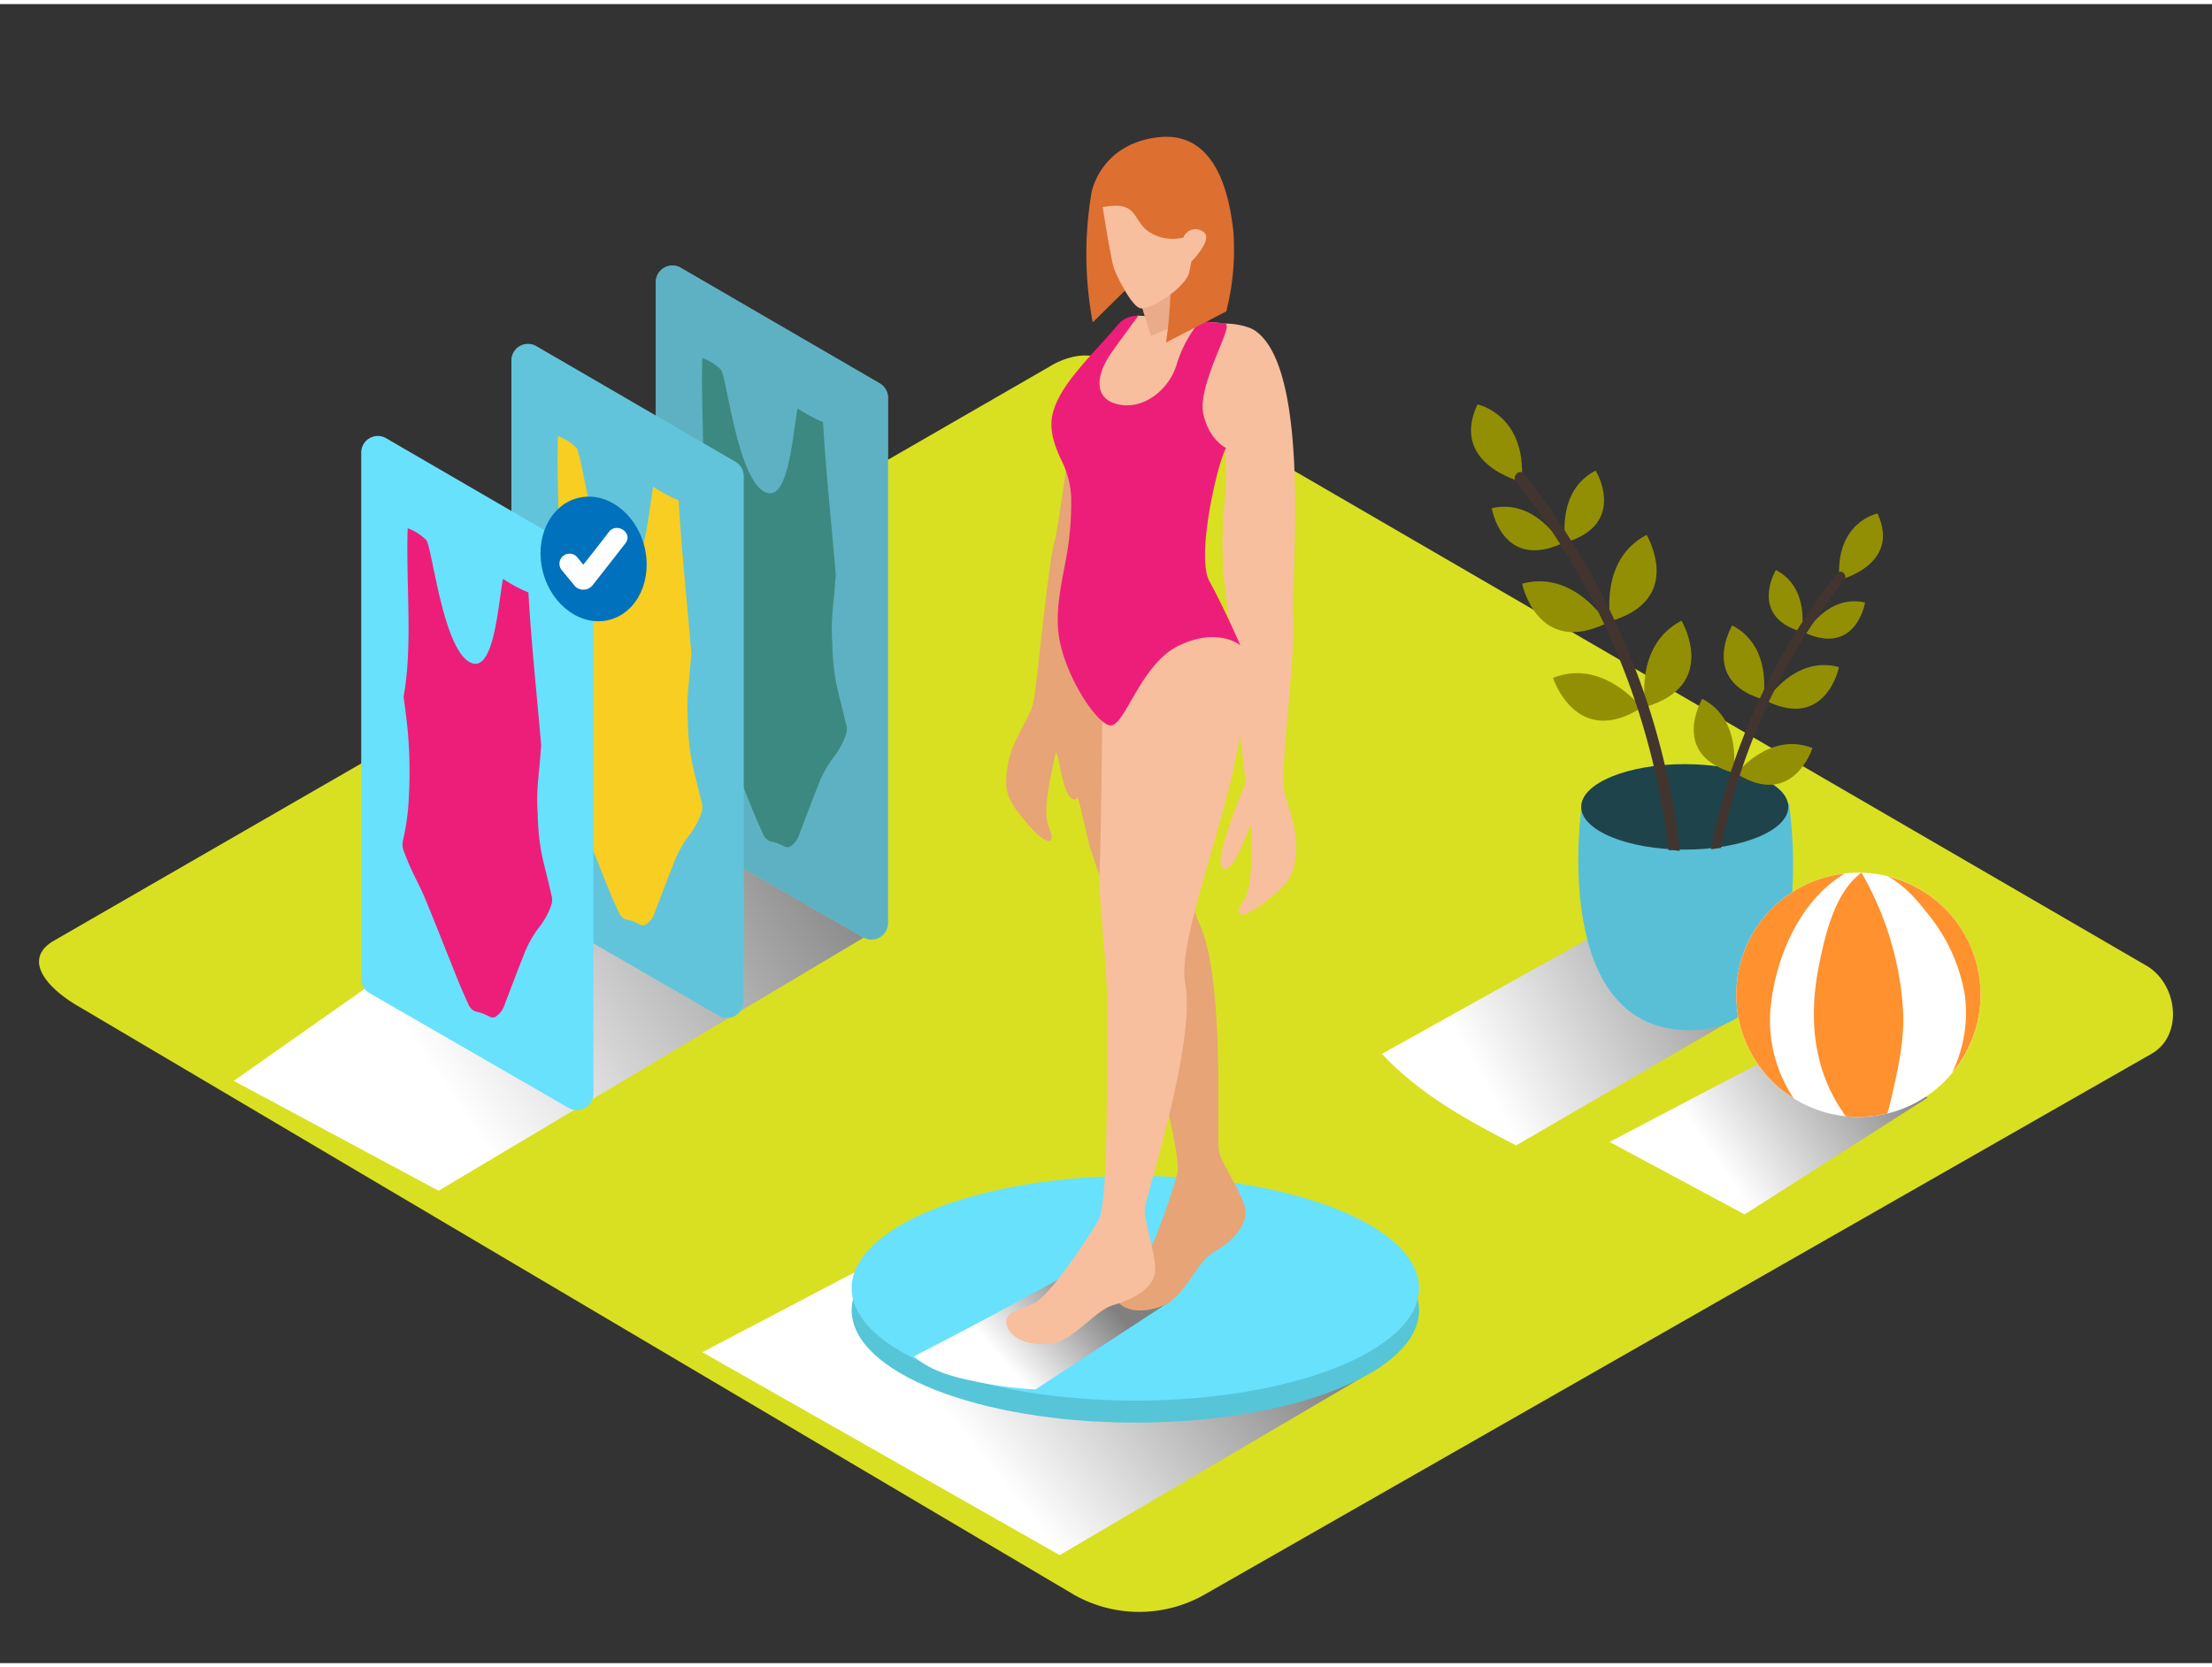 <svg xmlns="http://www.w3.org/2000/svg" xmlns:xlink="http://www.w3.org/1999/xlink" viewBox="0 0 400 300" width="406" height="306" class="illustration styles_illustrationTablet__1DWOa"><rect x="0" y="0" width="400" height="300" fill="#333333" stroke="none"/><defs><linearGradient id="linear-gradient" x1="150.53" y1="146.1" x2="79.45" y2="194.62" gradientUnits="userSpaceOnUse"><stop offset="0" stop-color="gray"></stop><stop offset="1" stop-color="#fff"></stop></linearGradient><linearGradient id="linear-gradient-2" x1="220.46" y1="219.27" x2="173.21" y2="257.25" xlink:href="#linear-gradient"></linearGradient><linearGradient id="linear-gradient-3" x1="320.52" y1="165.52" x2="268.16" y2="194.66" xlink:href="#linear-gradient"></linearGradient><linearGradient id="linear-gradient-4" x1="342.48" y1="186.29" x2="309.96" y2="208.48" xlink:href="#linear-gradient"></linearGradient><linearGradient id="linear-gradient-5" x1="197.52" y1="231.55" x2="181.68" y2="245.58" xlink:href="#linear-gradient"></linearGradient></defs><title _mstHash="296247" _mstTextHash="18928">Pp</title><g style="isolation: isolate;"><g id="Layer_2" data-name="Layer 2"><path d="M194.28,287.67,14.56,181.45C8.84,178.24,3.93,173,9.51,169.5l180.37-104c2.71-1.68,6.82-2.78,9.57-1.18L388.11,173.86c5.72,3.32,6.75,12.6,1,15.93L218,287.5A23.9,23.9,0,0,1,194.28,287.67Z" fill="#d9e021"></path><polyline points="125.03 136.55 42.27 194.71 79.3 214.58 160.61 166.18" fill="url(#linear-gradient)" style="mix-blend-mode: multiply;"></polyline><polyline points="157.56 227.75 127 243.78 191.63 280.47 249.85 246.26" fill="url(#linear-gradient-2)" style="mix-blend-mode: multiply;"></polyline><ellipse cx="205.31" cy="236.19" rx="51.3" ry="20.32" fill="#56c5d8"></ellipse><ellipse cx="205.31" cy="232.21" rx="51.3" ry="20.32" fill="#68e1fd"></ellipse><path d="M118.59,50.3v95.12a3,3,0,0,0,1.5,2.59l36,20.76a3,3,0,0,0,4.49-2.59v-95a3,3,0,0,0-1.49-2.59l-36-20.91A3,3,0,0,0,118.59,50.3Z" fill="#68e1fd"></path><path d="M152.51,128.22c-.46-1.94-1-3.88-1.37-5.82a42,42,0,0,1-.63-6.77,41,41,0,0,1-.06-4.27c.12-2.19.39-4.29.55-6.45a6.73,6.73,0,0,1,.07-.83s0,0,.06-.84c-.66-8.09-1.82-19-2.3-27.66a26.25,26.25,0,0,1-4.6-2.47c-.91,4.84-1.63,16.84-5.71,15.21-5.1-2-7.06-20.72-8.15-22.2A9.06,9.06,0,0,0,127,64c-.06,1.8-.07,3.62-.05,5.45.08,8.47.7,17.41-.69,25,.24,1.78.47,3.56.67,5.34a81.36,81.36,0,0,1,.29,12.6,41.88,41.88,0,0,1-1.06,8,3.4,3.4,0,0,0,.14,2c.41,1.08.84,2.15,1.32,3.19.84,1.84,1.8,3.6,2.57,5.47,2,4.84,3.91,9.73,5.87,14.6.59,1.46,1.23,2.92,1.89,4.34a2.44,2.44,0,0,0,1.21,1.35,1.53,1.53,0,0,0,.31.09,6.23,6.23,0,0,1,1.24.37c.33.13.67.29,1,.46l.18.08a1.08,1.08,0,0,0,1,0,4.23,4.23,0,0,0,1.7-2.37c1.12-2.9,2.21-5.83,3.36-8.7a19.26,19.26,0,0,1,2.81-5.1,14.28,14.28,0,0,0,2.21-4.07,3.12,3.12,0,0,0,.05-1.88C152.83,129.59,152.67,128.91,152.51,128.22Z" fill="#006837"></path><g opacity="0.67"><path d="M118.59,50.3v95.12a3,3,0,0,0,1.5,2.59l36,20.76a3,3,0,0,0,4.49-2.59v-95a3,3,0,0,0-1.49-2.59l-36-20.91A3,3,0,0,0,118.59,50.3Z" fill="#589aa5"></path><path d="M152.51,128.22c-.46-1.94-1-3.88-1.37-5.82a42,42,0,0,1-.63-6.77,41,41,0,0,1-.06-4.27c.12-2.19.39-4.29.55-6.45a6.73,6.73,0,0,1,.07-.83s0,0,.06-.84c-.66-8.09-1.82-19-2.3-27.66a26.25,26.25,0,0,1-4.6-2.47c-.91,4.84-1.63,16.84-5.71,15.21-5.1-2-7.06-20.72-8.15-22.2A9.06,9.06,0,0,0,127,64c-.06,1.8-.07,3.62-.05,5.45.08,8.47.7,17.41-.69,25,.24,1.78.47,3.56.67,5.34a81.36,81.36,0,0,1,.29,12.6,41.88,41.88,0,0,1-1.06,8,3.4,3.4,0,0,0,.14,2c.41,1.08.84,2.15,1.32,3.19.84,1.84,1.8,3.6,2.57,5.47,2,4.84,3.91,9.73,5.87,14.6.59,1.46,1.23,2.92,1.89,4.34a2.44,2.44,0,0,0,1.21,1.35,1.53,1.53,0,0,0,.31.09,6.23,6.23,0,0,1,1.24.37c.33.13.67.29,1,.46l.18.08a1.08,1.08,0,0,0,1,0,4.23,4.23,0,0,0,1.7-2.37c1.12-2.9,2.21-5.83,3.36-8.7a19.26,19.26,0,0,1,2.81-5.1,14.28,14.28,0,0,0,2.21-4.07,3.12,3.12,0,0,0,.05-1.88C152.83,129.59,152.67,128.91,152.51,128.22Z" fill="#589aa5"></path></g><path d="M92.48,64.46v95.12a3,3,0,0,0,1.5,2.59l36,20.76a3,3,0,0,0,4.49-2.59v-95A3,3,0,0,0,133,82.78L97,61.87A3,3,0,0,0,92.48,64.46Z" fill="#68e1fd"></path><path d="M92.48,64.46v95.12a3,3,0,0,0,1.5,2.59l36,20.76a3,3,0,0,0,4.49-2.59v-95A3,3,0,0,0,133,82.78L97,61.87A3,3,0,0,0,92.48,64.46Z" fill="#589aa5" opacity="0.4"></path><path d="M126.4,142.37c-.46-1.94-1-3.88-1.37-5.82a42,42,0,0,1-.63-6.77,41,41,0,0,1-.06-4.27c.12-2.19.39-4.29.55-6.45a6.73,6.73,0,0,1,.07-.83s0,0,.06-.84c-.66-8.09-1.82-19-2.3-27.66a26.25,26.25,0,0,1-4.6-2.47c-.91,4.84-1.63,16.84-5.71,15.21-5.1-2-7.06-20.72-8.15-22.2a9.06,9.06,0,0,0-3.38-2.15c-.06,1.8-.07,3.62-.05,5.45.08,8.47.7,17.41-.69,25,.24,1.78.47,3.56.67,5.34a81.36,81.36,0,0,1,.29,12.6,41.88,41.88,0,0,1-1.06,8,3.4,3.4,0,0,0,.14,2c.41,1.08.84,2.15,1.32,3.19.84,1.84,1.8,3.6,2.57,5.47,2,4.84,3.91,9.73,5.87,14.6.59,1.46,1.23,2.92,1.89,4.34a2.44,2.44,0,0,0,1.21,1.35,1.53,1.53,0,0,0,.31.09,6.23,6.23,0,0,1,1.24.37c.33.13.67.29,1,.46l.18.08a1.08,1.08,0,0,0,1,0,4.23,4.23,0,0,0,1.7-2.37c1.12-2.9,2.21-5.83,3.36-8.7a19.26,19.26,0,0,1,2.81-5.1,14.28,14.28,0,0,0,2.21-4.07,3.12,3.12,0,0,0,.05-1.88C126.71,143.75,126.56,143.06,126.4,142.37Z" fill="#f7ce21"></path><path d="M65.32,81.13v95.12a3,3,0,0,0,1.5,2.59l36,20.76a3,3,0,0,0,4.49-2.59V102a3,3,0,0,0-1.49-2.59l-36-20.91A3,3,0,0,0,65.32,81.13Z" fill="#68e1fd"></path><path d="M99.24,159.05c-.46-1.94-1-3.88-1.37-5.82a42,42,0,0,1-.63-6.77,41,41,0,0,1-.06-4.27c.12-2.19.39-4.29.55-6.45a6.73,6.73,0,0,1,.07-.83s0,0,.06-.84C97.2,126,96,115,95.56,106.4a26.25,26.25,0,0,1-4.6-2.47c-.91,4.84-1.63,16.84-5.71,15.21-5.1-2-7.06-20.72-8.15-22.2a9.06,9.06,0,0,0-3.38-2.15c-.06,1.8-.07,3.62-.05,5.45.08,8.47.7,17.41-.69,25,.24,1.78.47,3.56.67,5.34a81.36,81.36,0,0,1,.29,12.6,41.88,41.88,0,0,1-1.06,8,3.4,3.4,0,0,0,.14,2c.41,1.08.84,2.15,1.32,3.19.84,1.84,1.8,3.6,2.57,5.47,2,4.84,3.91,9.73,5.87,14.6.59,1.46,1.23,2.92,1.89,4.34a2.44,2.44,0,0,0,1.21,1.35,1.53,1.53,0,0,0,.31.09,6.23,6.23,0,0,1,1.24.37c.33.13.67.29,1,.46l.18.08a1.08,1.08,0,0,0,1,0,4.23,4.23,0,0,0,1.7-2.37c1.12-2.9,2.21-5.83,3.36-8.7a19.26,19.26,0,0,1,2.81-5.1A14.28,14.28,0,0,0,99.67,163a3.12,3.12,0,0,0,.05-1.88C99.55,160.42,99.4,159.74,99.24,159.05Z" fill="#ed1e79"></path><ellipse cx="107.33" cy="100.34" rx="9.46" ry="11.38" transform="translate(-22.11 30.83) rotate(-14.84)" fill="#0071bc"></ellipse><path d="M110.1,95.46c-1.52,2-3.07,3.95-4.62,5.91L104.36,100a1.82,1.82,0,1,0-2.74,2.4l2.42,2.93a2.15,2.15,0,0,0,3.07-.18q3-3.8,6-7.67C114.53,95.63,111.51,93.6,110.1,95.46Z" fill="#fff"></path><path d="M308.45,170.86l-13.55-6.12-45,25.09c6.65,7.15,15.34,12,24.27,16.55l41.42-24.06C314.77,177.6,310,175.42,308.45,170.86Z" fill="url(#linear-gradient-3)" style="mix-blend-mode: multiply;"></path><path d="M286,145.17s-5.89,40.25,19.45,40.39c24.35.13,18.07-40.88,18.07-40.88S305.78,129.28,286,145.17Z" fill="#68e1fd"></path><path d="M286,145.17s-5.89,40.25,19.45,40.39c24.35.13,18.07-40.88,18.07-40.88S305.78,129.28,286,145.17Z" opacity="0.15"></path><ellipse cx="304.66" cy="145.17" rx="18.73" ry="7.73" fill="#68e1fd"></ellipse><ellipse cx="304.66" cy="145.17" rx="18.73" ry="7.73" opacity="0.7"></ellipse><path d="M275.17,86.39s-13.06-3.13-8-14C267.13,72.39,276.11,74.17,275.17,86.39Z" fill="#938f05"></path><path d="M283.11,97.35s-1.81-9.28,5.44-13C288.56,84.32,294.38,94,283.11,97.35Z" fill="#938f05"></path><path d="M291.25,111.58s-2.16-11.11,6.51-15.59C297.76,96,304.74,107.63,291.25,111.58Z" fill="#938f05"></path><path d="M297.56,127.09S295.4,116,304.07,111.5C304.07,111.5,311,123.13,297.56,127.09Z" fill="#938f05"></path><path d="M282.32,97.6s-4.61-8.26-12.56-6.44C269.76,91.15,271.58,102.34,282.32,97.6Z" fill="#938f05"></path><path d="M290.57,111.92s-5.89-9.66-15.32-7.12C275.25,104.81,277.95,118.1,290.57,111.92Z" fill="#938f05"></path><path d="M296.83,127.23s-6.92-9-16-5.39C280.82,121.84,285,134.75,296.83,127.23Z" fill="#938f05"></path><path d="M301.72,153h.18a9,9,0,0,1,1.83.14.9.9,0,0,0,0-.19,133.86,133.86,0,0,0-28.15-68c-.81-1-2.24.42-1.44,1.44A131.41,131.41,0,0,1,301.71,153Z" fill="#42352f"></path><path d="M332.62,104.12s11.2-2.69,6.9-12C339.52,92.11,331.81,93.64,332.62,104.12Z" fill="#938f05"></path><path d="M325.8,113.52s1.55-8-4.67-11.18C321.14,102.34,316.14,110.69,325.8,113.52Z" fill="#938f05"></path><path d="M318.83,125.73s1.86-9.53-5.59-13.37C313.24,112.36,307.26,122.34,318.83,125.73Z" fill="#938f05"></path><path d="M313.41,139s1.86-9.53-5.59-13.37C307.82,125.66,301.84,135.64,313.41,139Z" fill="#938f05"></path><path d="M326.48,113.74s4-7.08,10.78-5.53C337.26,108.21,335.7,117.81,326.48,113.74Z" fill="#938f05"></path><path d="M319.4,126s5.06-8.29,13.14-6.11C332.55,119.92,330.23,131.32,319.4,126Z" fill="#938f05"></path><path d="M314,139.15s5.94-7.68,13.74-4.62C327.77,134.53,324.21,145.61,314,139.15Z" fill="#938f05"></path><path d="M332.26,102.93a114.78,114.78,0,0,0-22.86,49.91c.59-.09,1.2-.18,1.81-.24a112.72,112.72,0,0,1,22.29-48.44C334.19,103.3,333,102.05,332.26,102.93Z" fill="#42352f"></path><polyline points="321.62 189.72 291.06 205.75 315.48 218.86 348.63 197.72" fill="url(#linear-gradient-4)" style="mix-blend-mode: multiply;"></polyline><circle cx="336.06" cy="179.15" r="22.09" fill="#fff"></circle><path d="M320.23,181c1-9,5.36-19,13.37-23.78a22.06,22.06,0,0,0-9.23,40.65A25.09,25.09,0,0,1,320.23,181Z" fill="#ff912e"></path><path d="M342.29,196.6c1.12-4.9,2.13-9.76,1.83-14.82a56.63,56.63,0,0,0-7.51-24.72c-4.81,3.53-6.56,11.23-7.65,16.6-2,9.86-1.07,19.34,4.81,27.44a22.73,22.73,0,0,0,2.3.12,23.08,23.08,0,0,0,5.22-.62C341.69,199.28,342,197.91,342.29,196.6Z" fill="#ff912e"></path><path d="M348.46,164.32a31.5,31.5,0,0,1,6.85,14.87A24.88,24.88,0,0,1,353,193.25a22,22,0,0,0-11.62-35.5C344.25,159.21,346.65,162,348.46,164.32Z" fill="#ff912e"></path><path d="M176.77,249.14a66.22,66.22,0,0,0,10.5,1.36l24.47-16-17.46-5.48q-14.41,8-29,15.5C168.42,247.31,172.72,248.34,176.77,249.14Z" fill="url(#linear-gradient-5)" style="mix-blend-mode: multiply;"></path><path d="M232,140.88c-.2-3.06,2.38-25.7,1.83-30.17s3.69-44.79-7-51.74c-1.58-1-5.34-1.49-6.45-1-5.71,5-1.1,13.1.53,19.63,1.24,5,.74,10.14.32,15.17a74.64,74.64,0,0,0,.55,15c.49,4.22,1.33,8.6,1.33,12.86.48,7.38,2.18,20.16,2.18,20.16s-6.43,14.91-4,15.57,5.11-10.35,5-7,.43,10.15-1.46,12.88-.55,3.63,4,.07,5.31-4.95,5.53-9.53S232.24,143.95,232,140.88Z" fill="#f7bf9e"></path><path d="M220.63,57.65c-2.6-.22-5.2-.33-7.81-.59s-4.87-.67-7.25-.72a.68.68,0,0,1-.39.31,8.94,8.94,0,0,0-2.05,1.44.61.61,0,0,1-.59.08c-3.17,4.17-8.09,10.73-8,11.09.18.53,4,19.43,10.74,20.32s19.7-9.35,19.78-16.42C225.14,69.36,222.81,62.88,220.63,57.65Z" fill="#f7bf9e"></path><path d="M193.62,78.56c-.5,3.14-2.5,17.21-2.78,18.06-1.41,4.28-3.26,27-4.05,29.95s-3.91,6.68-4.59,11.22-.17,6.05,3.58,10.42,5.24,3.74,3.91.7.46-9.59,1.06-12.92,1.07,8,3.6,7.82-.89-16-.89-16,4.14-12.21,6-19.36c1.48-5.58,4.31-13.67,5.82-18.83C200.87,89.57,198,78.14,193.62,78.56Z" fill="#e7a477"></path><path d="M189.51,122.28s6.25,24,7.09,28.21S202.92,168,204.1,173s9.89,34.43,8.79,38.49S208,227,205.6,229s-4.82,2.89-3.88,5,4.34,3,8.43,1.44,6.14-7.86,9.25-9.7,6.83-5,5.59-8.62-4.13-7.53-4.57-9.71,1.17-31.43-3.6-41.28,2.92-48-6.93-62.67S185.67,100.37,189.51,122.28Z" fill="#e7a477"></path><path d="M199.35,127.66s-.24,24.82-.52,29.08,1.52,18.59,1.35,23.72.56,35.82-1.56,39.45-8.77,13.63-11.6,15-5.41,1.53-5,3.78,3.41,4,7.77,3.59,8-6,11.46-7,7.91-3.08,7.64-6.86-2-8.35-1.87-10.57,9.34-30,7.3-40.78,15.36-45.61,9.67-62.31S198.66,122.13,199.35,127.66Z" fill="#f7bf9e"></path><path d="M217.59,74.06c-1-4.82,4.62-14.5,4.23-15.93a1.35,1.35,0,0,0-.2-.39c-1.56-.15-3.12-.25-4.68-.35a22.8,22.8,0,0,0-4.18,7.82c-1.3,4.43-6.07,8.47-11,7.06-3.78-1.09-3.67-4.89-1-8.89,1.15-1.72,4.48-6.17,5.07-7h-.34a4.46,4.46,0,0,0-3.29,1.56c-2.06,2.46-4.32,4.76-6.41,7.21s-4.35,5.28-5.3,8.42.12,6,1.36,8.75A16.68,16.68,0,0,1,193.7,89a55.74,55.74,0,0,1-1,11.7c-.75,4-1.67,8.15-1.37,12.27.52,7.29,6.55,16.79,9.28,17.45s5.47-11.07,12.63-14.45,11.07,0,11.07,0-3.13-7.16-5.6-11.59,1.42-21.38,3-24.11C221.68,80.23,218.64,78.87,217.59,74.06Z" fill="#ed1e79"></path><path d="M204,45.57a57.25,57.25,0,0,1,2.1,7.72c.55,2.3,1.38,4.47,2,6.7l11.11-4.47-5.55-13.81Z" fill="#eaab8b"></path><path d="M197.4,34s1.56-8.65,11.94-9.91,12.93,10,13.69,17a45.2,45.2,0,0,1-1.28,14.48L210.86,61.2s2.18-14.67-.53-17.39-6.88,5.95-6.9,8l-5.83,5.74A66.51,66.51,0,0,1,197.4,34Z" fill="#dd6f31"></path><path d="M199.4,36.72s1.51,9.61,2.06,11.12,3.18,6.83,4.78,7.17,7.63-3.27,8.77-6.31l.43-2.14s4.42-4.4,1.91-5.54A2.33,2.33,0,0,0,214,42.21a7.87,7.87,0,0,1-6.33-1.1C204.67,39,205.89,35.5,199.4,36.72Z" fill="#f7bf9e"></path></g></g></svg>